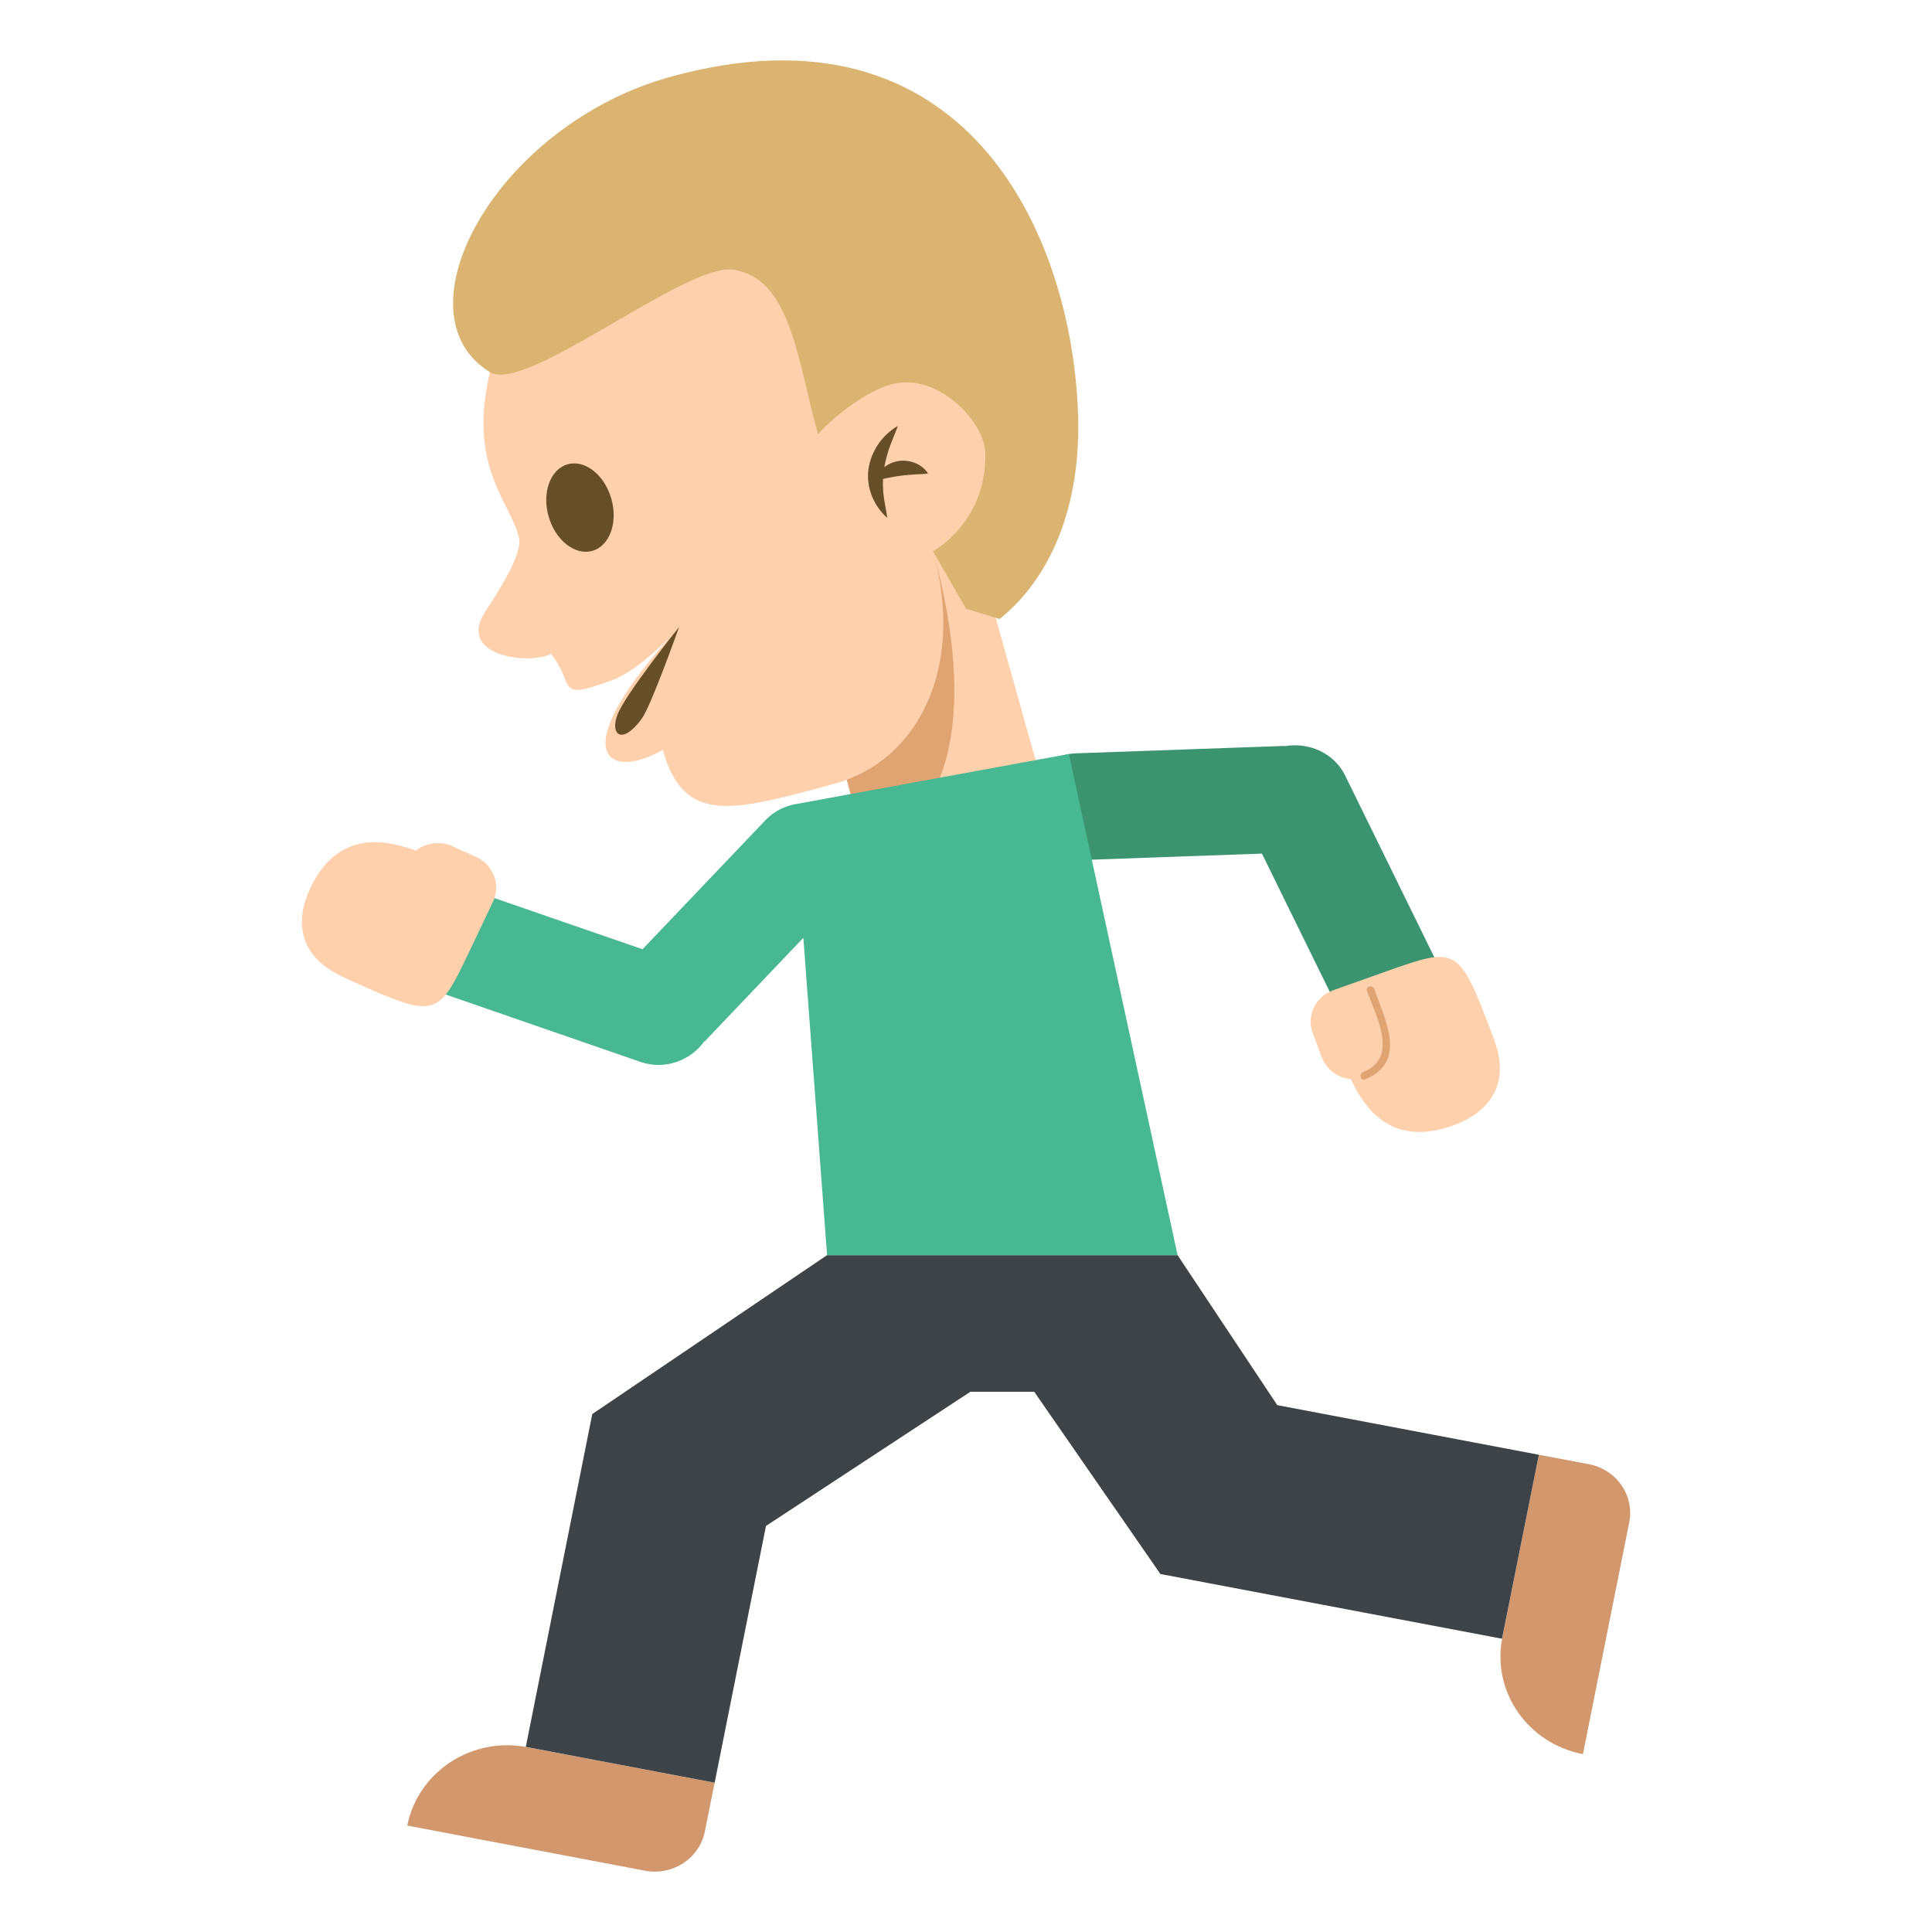 <?xml version="1.0" encoding="utf-8"?>
<!-- Generator: Adobe Illustrator 15.0.0, SVG Export Plug-In . SVG Version: 6.00 Build 0)  -->
<!DOCTYPE svg PUBLIC "-//W3C//DTD SVG 1.1//EN" "http://www.w3.org/Graphics/SVG/1.1/DTD/svg11.dtd">
<svg version="1.1" id="Layer_1" xmlns="http://www.w3.org/2000/svg" xmlns:xlink="http://www.w3.org/1999/xlink" x="0px" y="0px"
	 width="64px" height="64px" viewBox="0 0 64 64" enable-background="new 0 0 64 64" xml:space="preserve">
<g>
	<g>
		<polygon fill="#FED0AC" points="29.93,18.528 32.263,17.893 34.651,26.416 28.647,28.054 		"/>
		<g>
			<path fill="#E0A372" d="M29.857,18.35c1.073,3.828,0.788,5.993-2.004,6.754l0.794,2.95c3.298-0.899,3.512-5.323,2.26-9.792
				L29.857,18.35z"/>
		</g>
		<g>
			<path fill="#FED0AC" d="M28.21,4.676l-11.979,7.652c-0.751,3.141,0.687,4.303,0.962,5.494c0.123,0.529-0.687,1.781-1.118,2.438
				c-0.961,1.463,1.426,1.783,2.178,1.401c0.834,1.035,0.104,1.579,2.014,0.875c1.049-0.389,2.229-1.767,2.229-1.767
				c-3.921,4.238-2.353,5.115-0.54,4.072c0.695,2.482,2.258,2.057,5.682,1.123c2.791-0.76,4.342-3.875,3.27-7.703l3.561-1.663
				L28.21,4.676z"/>
			<path fill="#DBB471" d="M22.257,2.531c9.682-2.641,13.221,5.124,13.453,11.114c0.123,3.188-0.947,5.532-2.596,6.862l-1.115-0.344
				l-1.092-1.902c0,0,1.771-0.952,1.734-3.236c-0.018-1.045-1.529-2.635-3.008-2.318c-1.033,0.223-2.287,1.365-2.533,1.678
				c-0.694-2.477-0.902-5.18-2.82-5.45c-1.576-0.222-6.865,4.122-8.049,3.394C13.054,10.384,16.426,4.12,22.257,2.531z"/>
			<path fill="#664E27" d="M29.792,15.268c-0.188,0.025-0.359,0.1-0.498,0.208c0.033-0.198,0.088-0.394,0.153-0.597
				c0.083-0.25,0.196-0.492,0.296-0.77c-0.505,0.292-0.884,0.816-0.974,1.432c-0.085,0.622,0.19,1.232,0.62,1.615
				c-0.032-0.295-0.103-0.558-0.127-0.813c-0.014-0.164-0.018-0.32-0.012-0.476c0.073-0.017,0.143-0.034,0.211-0.046
				c0.144-0.021,0.266-0.053,0.394-0.064c0.128-0.021,0.255-0.021,0.401-0.038c0.145-0.013,0.296-0.006,0.487-0.034
				C30.552,15.382,30.167,15.225,29.792,15.268z"/>
			<path fill="#664E27" d="M20.254,16.531c0.222,0.792-0.064,1.563-0.64,1.719c-0.574,0.156-1.221-0.359-1.443-1.151
				s0.063-1.563,0.639-1.72S20.031,15.738,20.254,16.531z"/>
			<path fill="#664E27" d="M22.496,20.77c0,0-0.931,2.624-1.237,3.039c-0.652,0.889-1.059,0.532-0.805-0.134
				C20.717,22.99,22.496,20.77,22.496,20.77z"/>
		</g>
	</g>
	<g>
		<path fill="#D3976E" d="M49.767,54.248c-0.357,1.784,0.84,3.512,2.67,3.859l1.533-7.674c0.18-0.891-0.42-1.756-1.336-1.93
			l-1.657-0.313L49.767,54.248z"/>
		<path fill="#D3976E" d="M17.454,57.875c-1.831-0.35-3.607,0.816-3.963,2.6l7.879,1.495c0.914,0.173,1.803-0.409,1.98-1.304
			l0.323-1.612L17.454,57.875z"/>
		<g>
			<path fill="#3B946F" d="M47.604,31.895l-3.048-6.213c-0.364-0.736-1.199-1.103-1.99-0.964l-0.001-0.009l-6.894,0.245
				c-1.006,0.03-1.791,0.848-1.758,1.825c0.033,0.977,0.878,1.745,1.881,1.713l6.009-0.215l2.521,5.136L47.604,31.895z"/>
			<g>
				<path fill="#FED0AC" d="M45.842,32.207l-1.673,0.594c-0.595,0.212-0.9,0.854-0.68,1.434l0.295,0.785
					c0.158,0.417,0.541,0.688,0.967,0.73c0.471,1.018,1.377,2.249,3.373,1.537c0.33-0.118,2.157-0.768,1.363-2.869
					C48.317,31.324,48.317,31.324,45.842,32.207z"/>
				<g>
					<path fill="#E0A372" d="M45.22,35.755c1.411-0.566,0.662-1.977,0.305-2.995c-0.054-0.151-0.295-0.086-0.242,0.066
						c0.295,0.84,1.072,2.206-0.129,2.688C45.006,35.573,45.069,35.815,45.22,35.755L45.22,35.755z"/>
				</g>
			</g>
		</g>
		<polygon fill="#3E4347" points="42.311,46.547 39.013,41.585 39.013,41.579 27.397,41.579 19.62,46.842 17.418,57.867 
			23.674,59.054 25.374,50.549 32.145,46.104 34.26,46.104 38.439,52.141 49.757,54.285 50.977,48.191 		"/>
		<g>
			<path fill="#47B892" d="M39.009,41.579l-3.601-16.601l-8.986,1.648c-0.389,0.057-0.764,0.23-1.054,0.532l-4.084,4.287
				l-5.508-1.903l-1.209,3.335l6.662,2.304c0.79,0.27,1.646-0.044,2.104-0.687l0.008,0.007l3.271-3.435l0.786,10.512H39.009z"/>
			<g>
				<path fill="#FED0AC" d="M15.584,31.442l0.747-1.571c0.265-0.561,0.014-1.228-0.561-1.484l-0.779-0.354
					c-0.413-0.188-0.883-0.113-1.213,0.147c-1.072-0.398-2.606-0.646-3.496,1.234c-0.147,0.31-0.964,2.027,1.122,2.97
					C14.477,33.774,14.477,33.774,15.584,31.442z"/>
			</g>
		</g>
	</g>
</g>
</svg>
